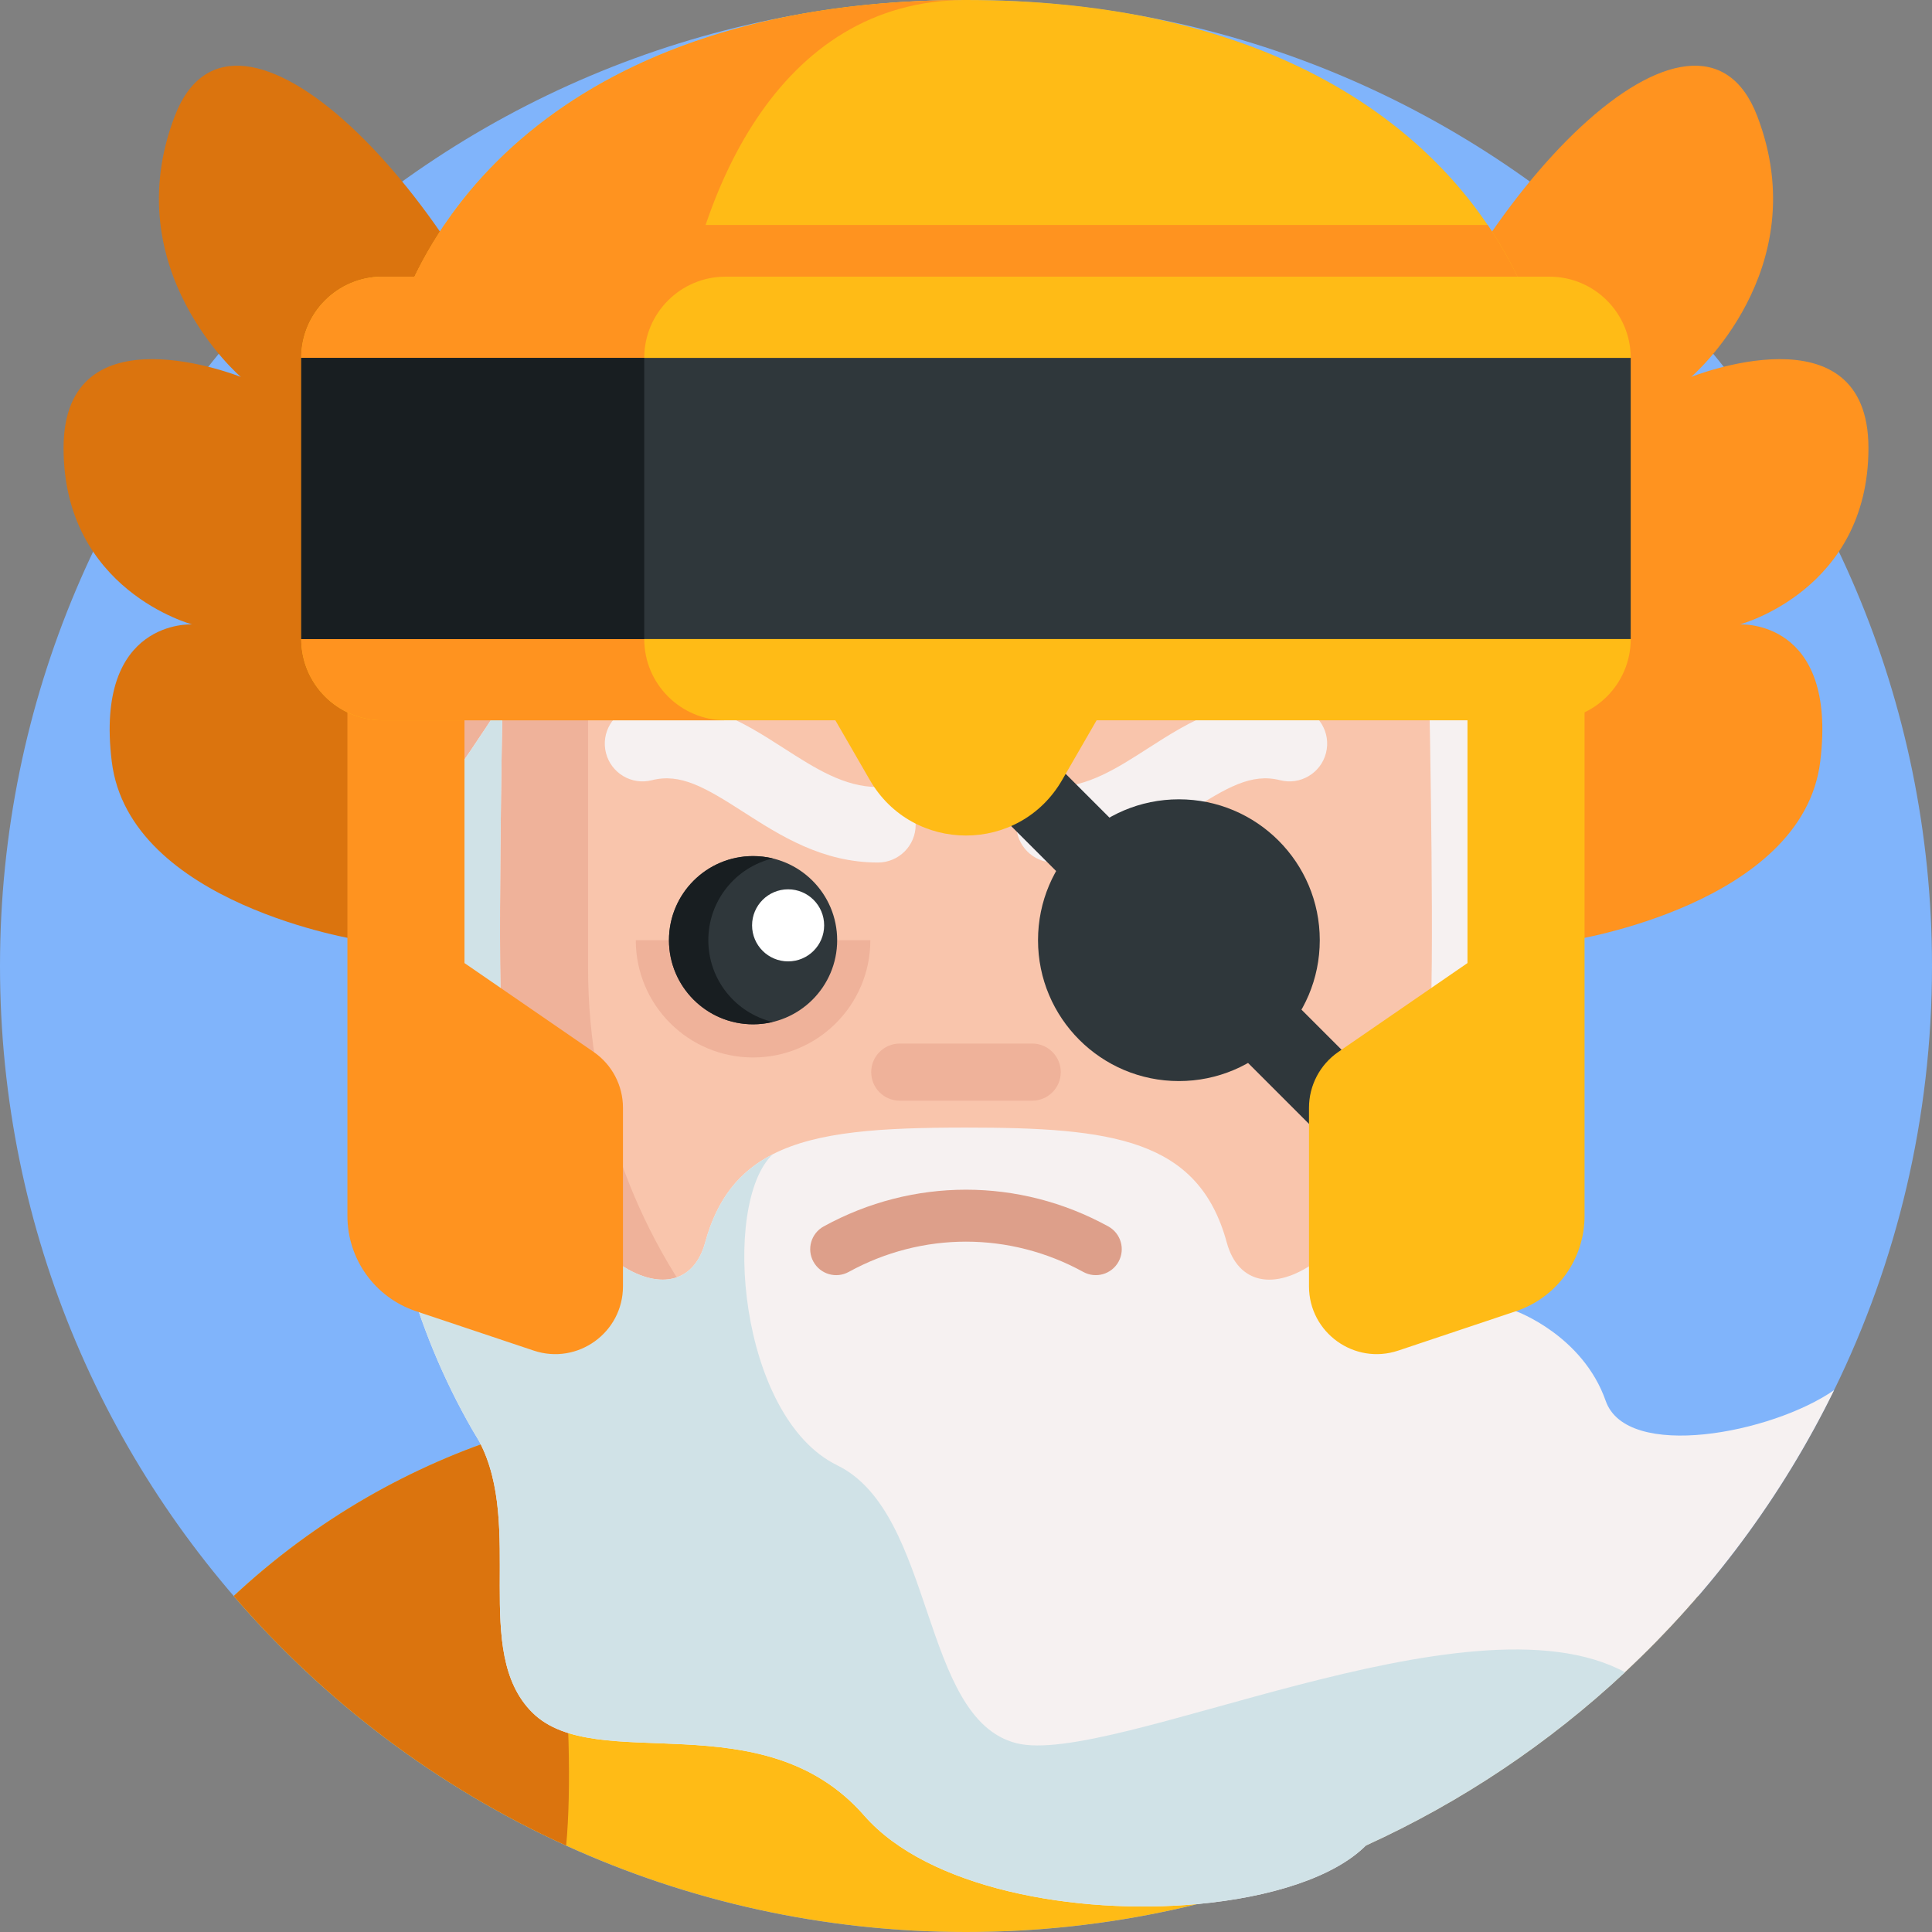 <?xml version="1.0" encoding="iso-8859-1"?>
<!-- Generator: Adobe Illustrator 23.0.6, SVG Export Plug-In . SVG Version: 6.00 Build 0)  -->
<svg version="1.1" id="Capa_1" xmlns="http://www.w3.org/2000/svg" xmlns:xlink="http://www.w3.org/1999/xlink" x="0px" y="0px"
	 viewBox="0 0 512 512" style="enable-background:new 0 0 512 512;" xml:space="preserve">
<rect x="0" y="0" width="512" height="512" fill="#808080" stroke="none"/>
<g>
	<path style="fill:#80B4FB;" d="M512,256c0,40.33-9.33,78.48-25.95,112.41C460,421.64,416.01,464.5,361.95,489.1l-0.01,0.01
		c-14.2,6.47-29.1,11.68-44.55,15.48C297.72,509.43,277.16,512,256,512C114.62,512,0,397.38,0,256S114.62,0,256,0
		S512,114.62,512,256z"/>
	<g>
		<g>
			<path style="fill:#DB740E;" d="M145.794,118.744C121.846,49.607,61.977-10.101,46.318,30.752s17.5,69.137,17.5,69.137
				s-46.975-18.855-46.975,18.855s34.08,46.732,34.08,46.732s-25.953-1.521-21.304,36.343s65.758,47.342,65.758,47.342"/>
			<path style="fill:#FF931F;" d="M366.206,118.744c23.948-69.137,83.818-128.845,99.476-87.992s-17.5,69.137-17.5,69.137
				s46.975-18.855,46.975,18.855s-34.08,46.732-34.08,46.732s25.953-1.521,21.304,36.343c-4.649,37.864-65.758,47.342-65.758,47.342
				"/>
		</g>
		<path style="fill:#FFBB16;" d="M410.71,99.01H101.29c2.55-13.27,7.91-26.78,16.46-39.38C140.02,26.73,183.93,0,256,0
			s115.98,26.73,138.25,59.63C402.8,72.23,408.16,85.74,410.71,99.01z"/>
		<path style="fill:#FF931F;" d="M256,0c-49.75,0-72.61,51.12-77.22,99.01H101.3C110.52,51.12,156.32,0,256,0z"/>
		<path style="fill:#FFBB16;" d="M450.05,422.97c-24.08,27.96-54.1,50.66-88.1,66.13C329.66,503.81,293.79,512,256,512
			s-73.67-8.19-105.96-22.9c-34-15.47-64.02-38.18-88.1-66.14l-0.01-0.01c10.73-9.99,22.6-18.79,35.4-26.16
			c15.68-9.02,32.74-15.89,50.77-20.21c2.78-0.68,5.59-1.29,8.42-1.83c5.34-1.04,10.76-1.84,16.25-2.41
			c1.58-0.17,3.15-0.32,4.75-0.45c5.19-0.43,10.45-0.64,15.77-0.64H318.7c6.95,0,13.79,0.37,20.52,1.07
			c5.49,0.57,10.9,1.39,16.25,2.4c2.13,0.42,4.26,0.86,6.36,1.34c0.69,0.18,1.4,0.32,2.08,0.51c4.18,0.99,8.31,2.13,12.37,3.42
			c13.5,4.21,26.35,9.87,38.4,16.8C427.47,404.17,439.33,412.96,450.05,422.97z"/>
		<path style="fill:#181E21;" d="M450.05,422.97c-24.08,27.96-54.1,50.66-88.1,66.13c-2.8-29.65,2.3-92.48,14.33-109.11
			c13.5,4.21,26.35,9.87,38.4,16.8C427.47,404.17,439.33,412.96,450.05,422.97z"/>
		<path style="fill:#DB740E;" d="M150.04,489.1c-34-15.47-64.02-38.18-88.1-66.14c10.72-10,22.58-18.79,35.37-26.17
			c12.05-6.93,24.9-12.59,38.4-16.8C147.74,396.62,152.84,459.45,150.04,489.1z"/>
		<g>
			<path style="fill:#EFB29A;" d="M132.54,278.153c0,20.497-14.973,37.492-34.579,40.646c-3.562-12.95-5.464-26.579-5.464-40.646
				c0-14.067,1.902-27.696,5.464-40.646C117.567,240.661,132.54,257.657,132.54,278.153z"/>
			<path style="fill:#EFB29A;" d="M379.449,278.153c0,20.497,14.973,37.492,34.579,40.646c3.562-12.95,5.464-26.579,5.464-40.646
				c0-14.067-1.902-27.696-5.464-40.646C394.422,240.661,379.449,257.657,379.449,278.153z"/>
		</g>
		<path style="fill:#F9C5AC;" d="M410.696,256.511c0,76.985-56.241,140.847-129.873,152.705c-8.078,1.326-16.369,1.997-24.828,1.997
			c-85.444,0-154.701-69.257-154.701-154.701V99.012h309.403V256.511z"/>
		<g>
			<path style="fill:#F6F1F1;" d="M232.662,228.577c-14.78,0-25.884-7.129-35.681-13.418c-10.071-6.466-16.631-10.331-24.235-8.394
				c-5.352,1.365-10.796-1.869-12.16-7.221c-1.364-5.352,1.869-10.796,7.221-12.16c16.416-4.184,28.935,3.853,39.979,10.944
				c8.21,5.27,15.964,10.249,24.876,10.249c5.523,0,10,4.477,10,10S238.185,228.577,232.662,228.577z"/>
			<path style="fill:#F6F1F1;" d="M279.327,228.577c-5.523,0-10-4.477-10-10s4.477-10,10-10c8.913,0,16.667-4.978,24.876-10.249
				c11.045-7.09,23.564-15.127,39.979-10.944c5.352,1.364,8.585,6.808,7.221,12.16c-1.364,5.352-6.811,8.584-12.16,7.221
				c-7.605-1.937-14.163,1.927-24.235,8.394C305.211,221.448,294.107,228.577,279.327,228.577z"/>
		</g>
		<path style="fill:#EFB29A;" d="M283.243,408.81c-0.8,0.14-1.61,0.28-2.42,0.41c-8.08,1.32-16.37,1.99-24.83,1.99
			c-85.44,0-154.7-69.25-154.7-154.7V99.01h54.55v157.5C155.843,332.65,210.823,395.92,283.243,408.81z"/>
		<path style="fill:#F6F1F1;" d="M486.05,368.41c-13.81,28.22-32.67,53.53-55.4,74.75c-20.13,18.8-43.3,34.38-68.7,45.94l-0.01,0.01
			c-8.41,8.4-25.29,13.71-44.55,15.48c-32.36,2.97-71.45-4.1-88.34-23.42c-26.94-30.84-71.08-10.44-88.02-27.37
			c-16.18-16.18-2.03-49.26-14.06-71.87c-0.63-1.04-1.26-2.08-1.87-3.14c-15.35-26.77-23.81-57.5-23.81-89.42v-62.52
			c6,0,31.89-40.79,31.89-40.79s-1.51,76.88,0,86.75c4.94,32.34,18.2,53.18,30.42,61.79c10.51,7.41,20.25,5.78,23.28-5.35
			c3.17-11.64,9.13-18.88,17.9-23.36c11.89-6.08,28.94-7.07,51.21-7.07c38.68,0,61.63,2.99,69.11,30.43
			c3.03,11.13,12.77,12.76,23.28,5.35c12.22-8.61,25.48-29.45,30.42-61.79c1.51-9.87,0-86.75,0-86.75s25.89-8.86,31.89-8.86v112.17
			c0,20.1-3.36,39.73-9.68,58.19l0.75-0.08c0,0,17.67,6.38,23.77,23.77C431.12,387.18,469.52,379.88,486.05,368.41z"/>
		<path style="fill:#D0E2E7;" d="M430.65,443.16c-20.13,18.8-43.3,34.38-68.7,45.94l-0.01,0.01c-8.41,8.4-25.29,13.71-44.55,15.48
			c-32.36,2.97-71.45-4.1-88.34-23.42c-26.94-30.84-71.08-10.44-88.02-27.37c-16.18-16.18-2.03-49.26-14.06-71.87
			c-0.63-1.04-1.26-2.08-1.87-3.14c-15.35-26.77-23.81-57.5-23.81-89.42v-62.52c6,0,31.89-40.79,31.89-40.79s-1.51,76.88,0,86.75
			c4.94,32.34,18.2,53.18,30.42,61.79c10.51,7.41,20.25,5.78,23.28-5.35c3.17-11.64,9.13-18.88,17.9-23.36
			c-13.81,13.15-8.95,69.72,17.08,82.42c26.02,12.71,22,67.15,47.47,73.65C294.48,468.38,389.29,420.77,430.65,443.16z"/>
		<path style="fill:#DD9F8A;" d="M255.995,315.279c12.954,0,25.908,3.246,37.716,9.737c3.331,1.831,4.547,6.015,2.715,9.346
			c-1.831,3.331-6.016,4.545-9.346,2.715c-19.465-10.701-42.707-10.7-62.17,0c-3.329,1.831-7.514,0.616-9.346-2.715
			c-1.831-3.331-0.616-7.515,2.715-9.346C230.087,318.525,243.041,315.279,255.995,315.279z"/>
		<path style="fill:#EFB29A;" d="M273.544,291.694h-35.098c-4.181,0-7.57-3.389-7.57-7.57v0c0-4.181,3.389-7.57,7.57-7.57h35.098
			c4.181,0,7.57,3.389,7.57,7.57v0C281.114,288.304,277.725,291.694,273.544,291.694z"/>
		<g>
			<circle style="fill:#2F373B;" cx="312.42" cy="249.161" r="37.334"/>
			<path style="fill:#EFB29A;" d="M168.49,249.161c0,17.165,13.915,31.08,31.08,31.08s31.08-13.915,31.08-31.08"/>
			<circle style="fill:#2F373B;" cx="199.57" cy="249.161" r="22.287"/>
			<path style="fill:#181E21;" d="M204.782,270.831c-1.67,0.41-3.42,0.62-5.21,0.62c-12.31,0-22.29-9.98-22.29-22.29
				c0-12.31,9.98-22.29,22.29-22.29c1.79,0,3.54,0.21,5.21,0.62c-9.8,2.34-17.07,11.16-17.07,21.67
				C187.712,259.671,194.982,268.491,204.782,270.831z"/>
			<circle style="fill:#FFFFFF;" cx="208.858" cy="245.228" r="9.55"/>
			
				<rect x="290.643" y="151.744" transform="matrix(0.707 -0.707 0.707 0.707 -79.8 282.116)" style="fill:#2F373B;" width="20" height="171.28"/>
		</g>
		<g>
			<path style="fill:#FF931F;" d="M123.092,146.903H92.068v175.343c0,11.442,7.314,21.602,18.165,25.233l31.203,10.441
				c11.632,3.892,23.657-4.764,23.657-17.03v-47.324c0-5.911-2.909-11.443-7.778-14.794l-34.222-23.548V146.903z"/>
			<path style="fill:#FFBB16;" d="M388.897,146.903v108.319l-34.222,23.548c-4.869,3.351-7.778,8.883-7.778,14.794v47.324
				c0,12.266,12.024,20.922,23.657,17.03l31.203-10.441c10.85-3.631,18.165-13.791,18.165-25.233V146.903H388.897z"/>
		</g>
		<path style="fill:#FF931F;" d="M410.71,99.01H101.29c2.55-13.27,7.91-26.78,16.46-39.38h276.5
			C402.8,72.23,408.16,85.74,410.71,99.01z"/>
		<path style="fill:#FFBB16;" d="M432.16,94.85v74.5c0,11.89-9.64,21.54-21.54,21.54H101.36c-11.89,0-21.53-9.65-21.53-21.54v-74.5
			c0-11.89,9.64-21.53,21.53-21.53h309.26C422.52,73.32,432.16,82.96,432.16,94.85z"/>
		<path style="fill:#FF931F;" d="M192.26,190.89h-90.9c-11.89,0-21.53-9.65-21.53-21.54v-74.5c0-11.89,9.64-21.53,21.53-21.53h90.9
			c-11.89,0-21.53,9.64-21.53,21.53v74.5C170.73,181.24,180.37,190.89,192.26,190.89z"/>
		<rect x="79.83" y="94.85" style="fill:#2F373B;" width="352.33" height="74.5"/>
		<rect x="79.83" y="94.85" style="fill:#181E21;" width="90.9" height="74.5"/>
		<path style="fill:#FFBB16;" d="M281.471,206.715l20.574-35.636h-92.102l20.574,35.636
			C241.841,226.327,270.149,226.327,281.471,206.715z"/>
	</g>
</g>
<g>
</g>
<g>
</g>
<g>
</g>
<g>
</g>
<g>
</g>
<g>
</g>
<g>
</g>
<g>
</g>
<g>
</g>
<g>
</g>
<g>
</g>
<g>
</g>
<g>
</g>
<g>
</g>
<g>
</g>
</svg>
